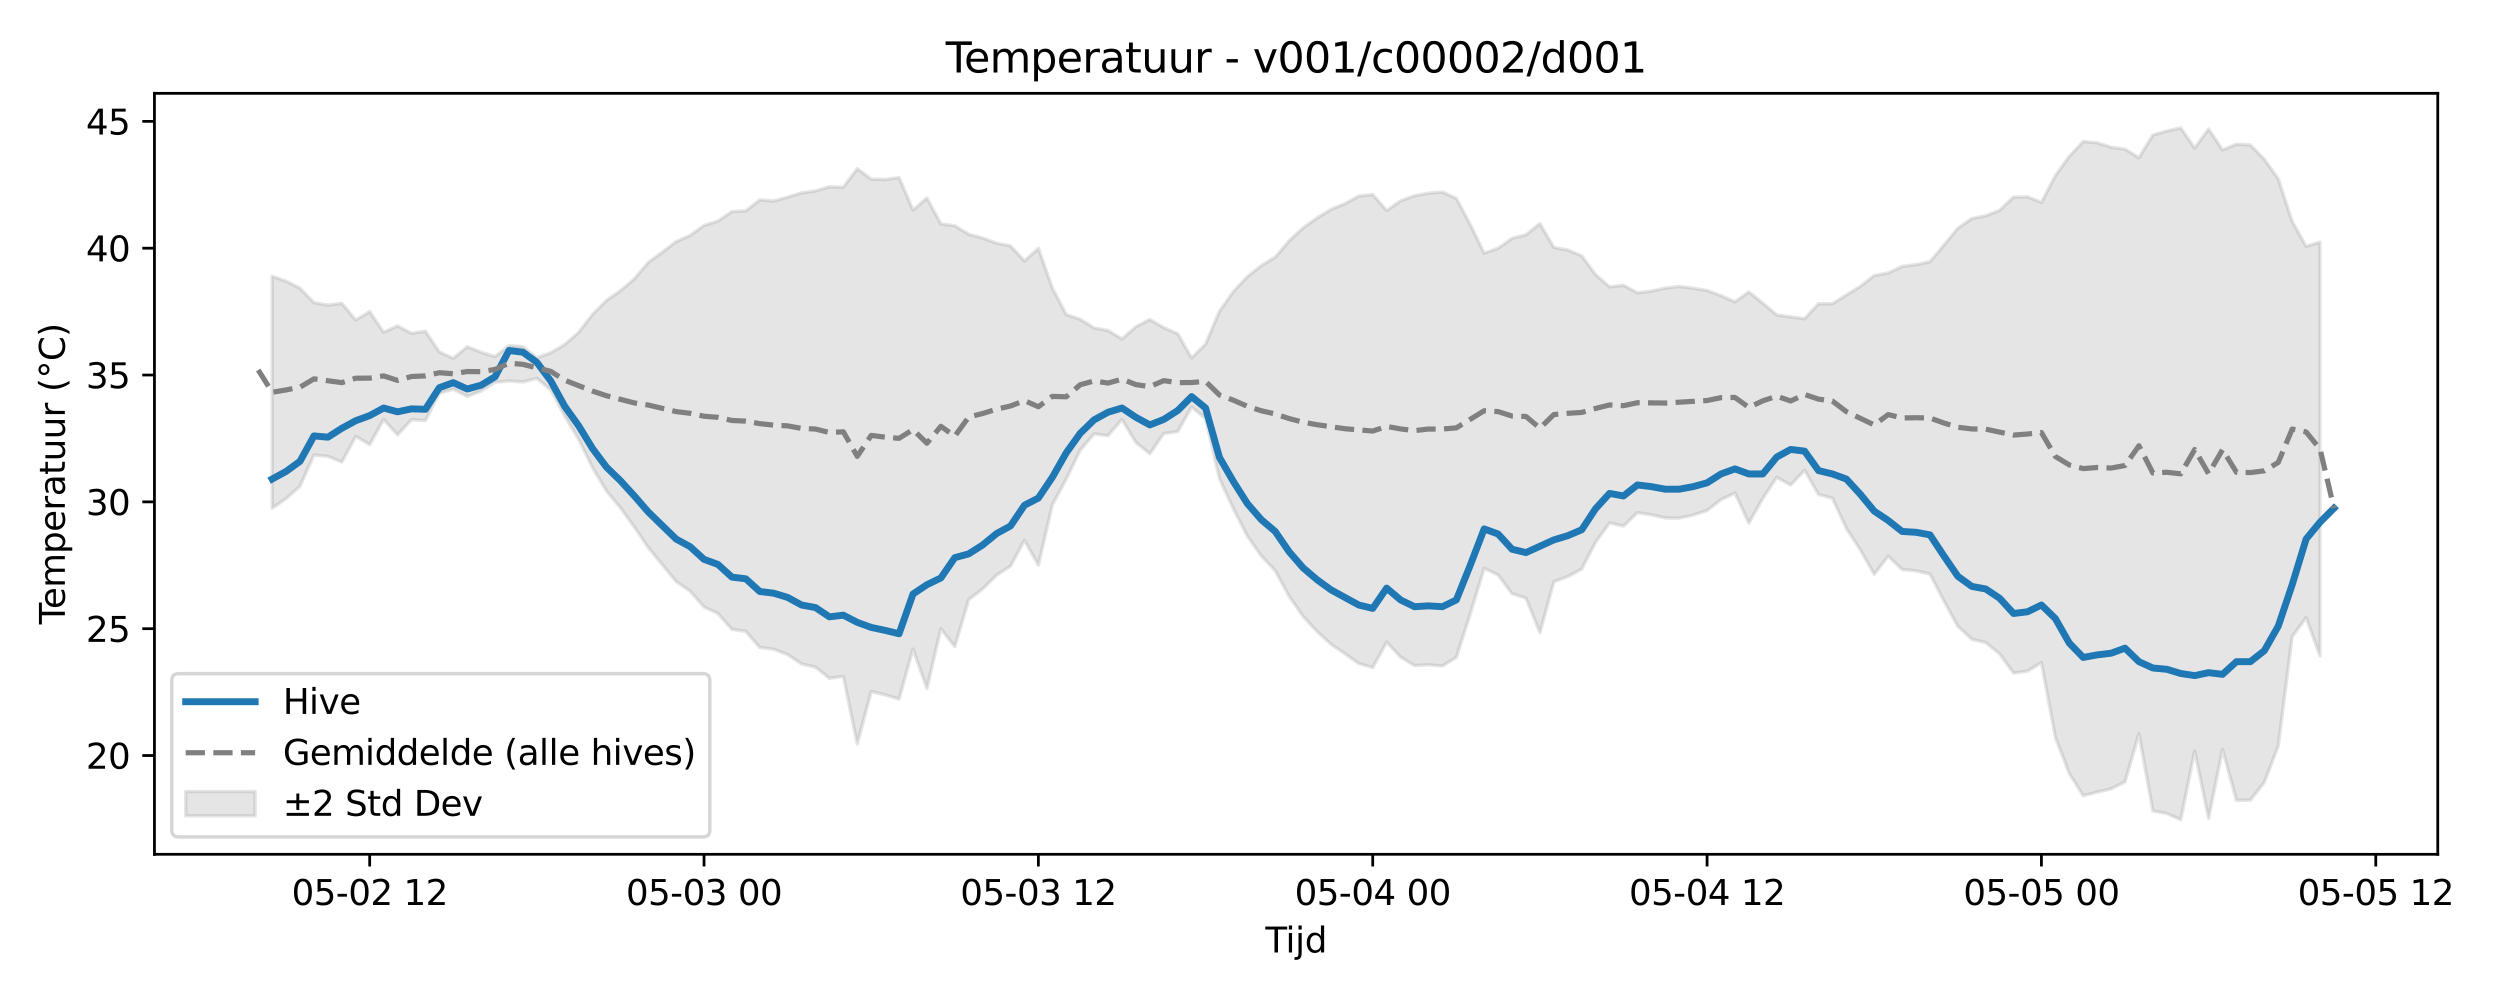 <?xml version="1.0" encoding="utf-8" standalone="no"?>
<!DOCTYPE svg PUBLIC "-//W3C//DTD SVG 1.1//EN"
  "http://www.w3.org/Graphics/SVG/1.1/DTD/svg11.dtd">
<svg xmlns:xlink="http://www.w3.org/1999/xlink" width="720pt" height="288pt" viewBox="0 0 720 288" xmlns="http://www.w3.org/2000/svg" version="1.1">
 <defs>
  <style type="text/css">*{stroke-linejoin: round; stroke-linecap: butt}</style>
 </defs>
 <g id="figure_1">
  <g id="patch_1">
   <path d="M 0 288 
L 720 288 
L 720 0 
L 0 0 
z
" style="fill: #ffffff"/>
  </g>
  <g id="axes_1">
   <g id="patch_2">
    <path d="M 44.48 246.04 
L 702.075 246.04 
L 702.075 26.88 
L 44.48 26.88 
z
" style="fill: #ffffff"/>
   </g>
   <g id="FillBetweenPolyCollection_1">
    <defs>
     <path id="m5e36781653" d="M 78.383 -208.43 
L 78.383 -141.627 
L 82.395 -144.383 
L 86.407 -148.002 
L 90.419 -156.946 
L 94.432 -156.573 
L 98.444 -154.94 
L 102.456 -162.317 
L 106.468 -159.946 
L 110.48 -167.178 
L 114.492 -162.76 
L 118.505 -167.126 
L 122.517 -166.884 
L 126.529 -174.703 
L 130.541 -175.912 
L 134.553 -173.853 
L 138.565 -175.383 
L 142.578 -177.909 
L 146.59 -178.28 
L 150.602 -177.99 
L 154.614 -179.04 
L 158.626 -175.681 
L 162.638 -168.232 
L 166.651 -161.498 
L 170.663 -153.277 
L 174.675 -146.582 
L 178.687 -141.725 
L 182.699 -136.212 
L 186.712 -130.269 
L 190.724 -125.399 
L 194.736 -120.508 
L 198.748 -117.749 
L 202.76 -113.165 
L 206.772 -111.316 
L 210.785 -106.75 
L 214.797 -106.16 
L 218.809 -101.531 
L 222.821 -101.028 
L 226.833 -99.471 
L 230.845 -96.794 
L 234.858 -95.876 
L 238.87 -92.641 
L 242.882 -93.206 
L 246.894 -73.728 
L 250.906 -88.819 
L 254.918 -87.88 
L 258.931 -86.659 
L 262.943 -101.058 
L 266.955 -89.71 
L 270.967 -106.94 
L 274.979 -101.757 
L 278.991 -115.302 
L 283.004 -118.375 
L 287.016 -122.354 
L 291.028 -124.955 
L 295.04 -132.403 
L 299.052 -125.254 
L 303.065 -142.59 
L 307.077 -150.032 
L 311.089 -158.334 
L 315.101 -163.034 
L 319.113 -162.515 
L 323.125 -167.216 
L 327.138 -160.569 
L 331.15 -157.32 
L 335.162 -163.134 
L 339.174 -163.709 
L 343.186 -170.772 
L 347.198 -167.461 
L 351.211 -150.131 
L 355.223 -141.454 
L 359.235 -133.637 
L 363.247 -127.897 
L 367.259 -123.65 
L 371.271 -116.279 
L 375.284 -110.473 
L 379.296 -106.158 
L 383.308 -102.476 
L 387.32 -99.737 
L 391.332 -96.916 
L 395.344 -95.725 
L 399.357 -103.047 
L 403.369 -98.77 
L 407.381 -96.336 
L 411.393 -96.516 
L 415.405 -96.203 
L 419.418 -98.671 
L 423.43 -111.172 
L 427.442 -124.318 
L 431.454 -122.425 
L 435.466 -117.013 
L 439.478 -115.745 
L 443.491 -105.78 
L 447.503 -120.458 
L 451.515 -121.953 
L 455.527 -124.097 
L 459.539 -131.841 
L 463.551 -137.394 
L 467.564 -136.48 
L 471.576 -140.349 
L 475.588 -139.742 
L 479.6 -138.82 
L 483.612 -138.769 
L 487.624 -139.658 
L 491.637 -140.983 
L 495.649 -144.092 
L 499.661 -146.026 
L 503.673 -137.387 
L 507.685 -144.455 
L 511.698 -150.515 
L 515.71 -148.321 
L 519.722 -152.577 
L 523.734 -145.579 
L 527.746 -144.49 
L 531.758 -135.836 
L 535.771 -129.611 
L 539.783 -122.599 
L 543.795 -127.829 
L 547.807 -123.993 
L 551.819 -123.608 
L 555.831 -122.653 
L 559.844 -114.953 
L 563.856 -107.623 
L 567.868 -103.897 
L 571.88 -102.943 
L 575.892 -99.689 
L 579.904 -94.151 
L 583.917 -94.703 
L 587.929 -97.174 
L 591.941 -75.674 
L 595.953 -65.231 
L 599.965 -58.84 
L 603.977 -59.857 
L 607.99 -60.82 
L 612.002 -62.826 
L 616.014 -76.683 
L 620.026 -54.469 
L 624.038 -53.71 
L 628.051 -51.922 
L 632.063 -71.7 
L 636.075 -52.318 
L 640.087 -72.188 
L 644.099 -57.509 
L 648.111 -57.568 
L 652.124 -62.69 
L 656.136 -73.143 
L 660.148 -104.623 
L 664.16 -110.134 
L 668.172 -99.106 
L 668.172 -218.26 
L 668.172 -218.26 
L 664.16 -217.054 
L 660.148 -224.249 
L 656.136 -236.512 
L 652.124 -242.095 
L 648.111 -246.243 
L 644.099 -246.464 
L 640.087 -244.813 
L 636.075 -250.843 
L 632.063 -245.362 
L 628.051 -251.158 
L 624.038 -250.263 
L 620.026 -249.098 
L 616.014 -242.57 
L 612.002 -245.043 
L 607.99 -245.588 
L 603.977 -246.875 
L 599.965 -247.243 
L 595.953 -242.963 
L 591.941 -237.39 
L 587.929 -229.689 
L 583.917 -231.307 
L 579.904 -231.251 
L 575.892 -227.418 
L 571.88 -225.868 
L 567.868 -225.036 
L 563.856 -222.284 
L 559.844 -217.389 
L 555.831 -212.612 
L 551.819 -211.778 
L 547.807 -211.271 
L 543.795 -209.383 
L 539.783 -208.647 
L 535.771 -205.531 
L 531.758 -203.04 
L 527.746 -200.515 
L 523.734 -200.521 
L 519.722 -196.203 
L 515.71 -196.724 
L 511.698 -197.29 
L 507.685 -200.672 
L 503.673 -203.925 
L 499.661 -201.049 
L 495.649 -202.861 
L 491.637 -204.326 
L 487.624 -204.982 
L 483.612 -205.505 
L 479.6 -205.027 
L 475.588 -204.167 
L 471.576 -203.682 
L 467.564 -205.846 
L 463.551 -205.358 
L 459.539 -208.902 
L 455.527 -214.333 
L 451.515 -215.989 
L 447.503 -216.754 
L 443.491 -223.6 
L 439.478 -220.372 
L 435.466 -219.347 
L 431.454 -216.492 
L 427.442 -215.086 
L 423.43 -223.362 
L 419.418 -230.87 
L 415.405 -232.669 
L 411.393 -232.356 
L 407.381 -231.623 
L 403.369 -230.163 
L 399.357 -227.347 
L 395.344 -231.99 
L 391.332 -231.53 
L 387.32 -229.317 
L 383.308 -227.674 
L 379.296 -225.21 
L 375.284 -222.356 
L 371.271 -218.619 
L 367.259 -213.927 
L 363.247 -211.507 
L 359.235 -208.324 
L 355.223 -204.038 
L 351.211 -198.344 
L 347.198 -188.867 
L 343.186 -184.907 
L 339.174 -191.889 
L 335.162 -193.62 
L 331.15 -196.005 
L 327.138 -193.892 
L 323.125 -190.39 
L 319.113 -192.839 
L 315.101 -193.537 
L 311.089 -196.046 
L 307.077 -197.407 
L 303.065 -205.093 
L 299.052 -216.463 
L 295.04 -212.845 
L 291.028 -217.188 
L 287.016 -217.963 
L 283.004 -219.446 
L 278.991 -220.51 
L 274.979 -222.995 
L 270.967 -223.515 
L 266.955 -230.984 
L 262.943 -227.51 
L 258.931 -236.856 
L 254.918 -236.304 
L 250.906 -236.401 
L 246.894 -239.417 
L 242.882 -234.083 
L 238.87 -234.222 
L 234.858 -232.996 
L 230.845 -232.443 
L 226.833 -231.227 
L 222.821 -230.097 
L 218.809 -230.446 
L 214.797 -227.278 
L 210.785 -227.053 
L 206.772 -224.314 
L 202.76 -223.074 
L 198.748 -220.194 
L 194.736 -218.409 
L 190.724 -215.344 
L 186.712 -212.422 
L 182.699 -207.697 
L 178.687 -204.254 
L 174.675 -201.467 
L 170.663 -197.45 
L 166.651 -192.273 
L 162.638 -188.766 
L 158.626 -186.41 
L 154.614 -184.958 
L 150.602 -188.139 
L 146.59 -188.519 
L 142.578 -185.299 
L 138.565 -186.546 
L 134.553 -188.137 
L 130.541 -184.799 
L 126.529 -186.616 
L 122.517 -192.609 
L 118.505 -192.002 
L 114.492 -194.136 
L 110.48 -192.315 
L 106.468 -198.249 
L 102.456 -195.837 
L 98.444 -200.658 
L 94.432 -200.12 
L 90.419 -200.843 
L 86.407 -204.978 
L 82.395 -207.014 
L 78.383 -208.43 
z
" style="stroke: #808080; stroke-opacity: 0.2"/>
    </defs>
    <g clip-path="url(#p81accdfadd)">
     <use xlink:href="#m5e36781653" x="0" y="288" style="fill: #808080; fill-opacity: 0.2; stroke: #808080; stroke-opacity: 0.2"/>
    </g>
   </g>
   <g id="matplotlib.axis_1">
    <g id="xtick_1">
     <g id="line2d_1">
      <defs>
       <path id="mcf89b506a1" d="M 0 0 
L 0 3.5 
" style="stroke: #000000; stroke-width: 0.8"/>
      </defs>
      <g>
       <use xlink:href="#mcf89b506a1" x="106.468" y="246.04" style="stroke: #000000; stroke-width: 0.8"/>
      </g>
     </g>
     <g id="text_1">
      <!-- 05-02 12 -->
      <g transform="translate(83.988 260.638) scale(0.1 -0.1)">
       <defs>
        <path id="DejaVuSans-30" d="M 2034 4250 
Q 1547 4250 1301 3770 
Q 1056 3291 1056 2328 
Q 1056 1369 1301 889 
Q 1547 409 2034 409 
Q 2525 409 2770 889 
Q 3016 1369 3016 2328 
Q 3016 3291 2770 3770 
Q 2525 4250 2034 4250 
z
M 2034 4750 
Q 2819 4750 3233 4129 
Q 3647 3509 3647 2328 
Q 3647 1150 3233 529 
Q 2819 -91 2034 -91 
Q 1250 -91 836 529 
Q 422 1150 422 2328 
Q 422 3509 836 4129 
Q 1250 4750 2034 4750 
z
" transform="scale(0.016)"/>
        <path id="DejaVuSans-35" d="M 691 4666 
L 3169 4666 
L 3169 4134 
L 1269 4134 
L 1269 2991 
Q 1406 3038 1543 3061 
Q 1681 3084 1819 3084 
Q 2600 3084 3056 2656 
Q 3513 2228 3513 1497 
Q 3513 744 3044 326 
Q 2575 -91 1722 -91 
Q 1428 -91 1123 -41 
Q 819 9 494 109 
L 494 744 
Q 775 591 1075 516 
Q 1375 441 1709 441 
Q 2250 441 2565 725 
Q 2881 1009 2881 1497 
Q 2881 1984 2565 2268 
Q 2250 2553 1709 2553 
Q 1456 2553 1204 2497 
Q 953 2441 691 2322 
L 691 4666 
z
" transform="scale(0.016)"/>
        <path id="DejaVuSans-2d" d="M 313 2009 
L 1997 2009 
L 1997 1497 
L 313 1497 
L 313 2009 
z
" transform="scale(0.016)"/>
        <path id="DejaVuSans-32" d="M 1228 531 
L 3431 531 
L 3431 0 
L 469 0 
L 469 531 
Q 828 903 1448 1529 
Q 2069 2156 2228 2338 
Q 2531 2678 2651 2914 
Q 2772 3150 2772 3378 
Q 2772 3750 2511 3984 
Q 2250 4219 1831 4219 
Q 1534 4219 1204 4116 
Q 875 4013 500 3803 
L 500 4441 
Q 881 4594 1212 4672 
Q 1544 4750 1819 4750 
Q 2544 4750 2975 4387 
Q 3406 4025 3406 3419 
Q 3406 3131 3298 2873 
Q 3191 2616 2906 2266 
Q 2828 2175 2409 1742 
Q 1991 1309 1228 531 
z
" transform="scale(0.016)"/>
        <path id="DejaVuSans-20" transform="scale(0.016)"/>
        <path id="DejaVuSans-31" d="M 794 531 
L 1825 531 
L 1825 4091 
L 703 3866 
L 703 4441 
L 1819 4666 
L 2450 4666 
L 2450 531 
L 3481 531 
L 3481 0 
L 794 0 
L 794 531 
z
" transform="scale(0.016)"/>
       </defs>
       <use xlink:href="#DejaVuSans-30"/>
       <use xlink:href="#DejaVuSans-35" transform="translate(63.623 0)"/>
       <use xlink:href="#DejaVuSans-2d" transform="translate(127.246 0)"/>
       <use xlink:href="#DejaVuSans-30" transform="translate(163.33 0)"/>
       <use xlink:href="#DejaVuSans-32" transform="translate(226.953 0)"/>
       <use xlink:href="#DejaVuSans-20" transform="translate(290.576 0)"/>
       <use xlink:href="#DejaVuSans-31" transform="translate(322.363 0)"/>
       <use xlink:href="#DejaVuSans-32" transform="translate(385.986 0)"/>
      </g>
     </g>
    </g>
    <g id="xtick_2">
     <g id="line2d_2">
      <g>
       <use xlink:href="#mcf89b506a1" x="202.76" y="246.04" style="stroke: #000000; stroke-width: 0.8"/>
      </g>
     </g>
     <g id="text_2">
      <!-- 05-03 00 -->
      <g transform="translate(180.28 260.638) scale(0.1 -0.1)">
       <defs>
        <path id="DejaVuSans-33" d="M 2597 2516 
Q 3050 2419 3304 2112 
Q 3559 1806 3559 1356 
Q 3559 666 3084 287 
Q 2609 -91 1734 -91 
Q 1441 -91 1130 -33 
Q 819 25 488 141 
L 488 750 
Q 750 597 1062 519 
Q 1375 441 1716 441 
Q 2309 441 2620 675 
Q 2931 909 2931 1356 
Q 2931 1769 2642 2001 
Q 2353 2234 1838 2234 
L 1294 2234 
L 1294 2753 
L 1863 2753 
Q 2328 2753 2575 2939 
Q 2822 3125 2822 3475 
Q 2822 3834 2567 4026 
Q 2313 4219 1838 4219 
Q 1578 4219 1281 4162 
Q 984 4106 628 3988 
L 628 4550 
Q 988 4650 1302 4700 
Q 1616 4750 1894 4750 
Q 2613 4750 3031 4423 
Q 3450 4097 3450 3541 
Q 3450 3153 3228 2886 
Q 3006 2619 2597 2516 
z
" transform="scale(0.016)"/>
       </defs>
       <use xlink:href="#DejaVuSans-30"/>
       <use xlink:href="#DejaVuSans-35" transform="translate(63.623 0)"/>
       <use xlink:href="#DejaVuSans-2d" transform="translate(127.246 0)"/>
       <use xlink:href="#DejaVuSans-30" transform="translate(163.33 0)"/>
       <use xlink:href="#DejaVuSans-33" transform="translate(226.953 0)"/>
       <use xlink:href="#DejaVuSans-20" transform="translate(290.576 0)"/>
       <use xlink:href="#DejaVuSans-30" transform="translate(322.363 0)"/>
       <use xlink:href="#DejaVuSans-30" transform="translate(385.986 0)"/>
      </g>
     </g>
    </g>
    <g id="xtick_3">
     <g id="line2d_3">
      <g>
       <use xlink:href="#mcf89b506a1" x="299.052" y="246.04" style="stroke: #000000; stroke-width: 0.8"/>
      </g>
     </g>
     <g id="text_3">
      <!-- 05-03 12 -->
      <g transform="translate(276.572 260.638) scale(0.1 -0.1)">
       <use xlink:href="#DejaVuSans-30"/>
       <use xlink:href="#DejaVuSans-35" transform="translate(63.623 0)"/>
       <use xlink:href="#DejaVuSans-2d" transform="translate(127.246 0)"/>
       <use xlink:href="#DejaVuSans-30" transform="translate(163.33 0)"/>
       <use xlink:href="#DejaVuSans-33" transform="translate(226.953 0)"/>
       <use xlink:href="#DejaVuSans-20" transform="translate(290.576 0)"/>
       <use xlink:href="#DejaVuSans-31" transform="translate(322.363 0)"/>
       <use xlink:href="#DejaVuSans-32" transform="translate(385.986 0)"/>
      </g>
     </g>
    </g>
    <g id="xtick_4">
     <g id="line2d_4">
      <g>
       <use xlink:href="#mcf89b506a1" x="395.344" y="246.04" style="stroke: #000000; stroke-width: 0.8"/>
      </g>
     </g>
     <g id="text_4">
      <!-- 05-04 00 -->
      <g transform="translate(372.864 260.638) scale(0.1 -0.1)">
       <defs>
        <path id="DejaVuSans-34" d="M 2419 4116 
L 825 1625 
L 2419 1625 
L 2419 4116 
z
M 2253 4666 
L 3047 4666 
L 3047 1625 
L 3713 1625 
L 3713 1100 
L 3047 1100 
L 3047 0 
L 2419 0 
L 2419 1100 
L 313 1100 
L 313 1709 
L 2253 4666 
z
" transform="scale(0.016)"/>
       </defs>
       <use xlink:href="#DejaVuSans-30"/>
       <use xlink:href="#DejaVuSans-35" transform="translate(63.623 0)"/>
       <use xlink:href="#DejaVuSans-2d" transform="translate(127.246 0)"/>
       <use xlink:href="#DejaVuSans-30" transform="translate(163.33 0)"/>
       <use xlink:href="#DejaVuSans-34" transform="translate(226.953 0)"/>
       <use xlink:href="#DejaVuSans-20" transform="translate(290.576 0)"/>
       <use xlink:href="#DejaVuSans-30" transform="translate(322.363 0)"/>
       <use xlink:href="#DejaVuSans-30" transform="translate(385.986 0)"/>
      </g>
     </g>
    </g>
    <g id="xtick_5">
     <g id="line2d_5">
      <g>
       <use xlink:href="#mcf89b506a1" x="491.637" y="246.04" style="stroke: #000000; stroke-width: 0.8"/>
      </g>
     </g>
     <g id="text_5">
      <!-- 05-04 12 -->
      <g transform="translate(469.156 260.638) scale(0.1 -0.1)">
       <use xlink:href="#DejaVuSans-30"/>
       <use xlink:href="#DejaVuSans-35" transform="translate(63.623 0)"/>
       <use xlink:href="#DejaVuSans-2d" transform="translate(127.246 0)"/>
       <use xlink:href="#DejaVuSans-30" transform="translate(163.33 0)"/>
       <use xlink:href="#DejaVuSans-34" transform="translate(226.953 0)"/>
       <use xlink:href="#DejaVuSans-20" transform="translate(290.576 0)"/>
       <use xlink:href="#DejaVuSans-31" transform="translate(322.363 0)"/>
       <use xlink:href="#DejaVuSans-32" transform="translate(385.986 0)"/>
      </g>
     </g>
    </g>
    <g id="xtick_6">
     <g id="line2d_6">
      <g>
       <use xlink:href="#mcf89b506a1" x="587.929" y="246.04" style="stroke: #000000; stroke-width: 0.8"/>
      </g>
     </g>
     <g id="text_6">
      <!-- 05-05 00 -->
      <g transform="translate(565.448 260.638) scale(0.1 -0.1)">
       <use xlink:href="#DejaVuSans-30"/>
       <use xlink:href="#DejaVuSans-35" transform="translate(63.623 0)"/>
       <use xlink:href="#DejaVuSans-2d" transform="translate(127.246 0)"/>
       <use xlink:href="#DejaVuSans-30" transform="translate(163.33 0)"/>
       <use xlink:href="#DejaVuSans-35" transform="translate(226.953 0)"/>
       <use xlink:href="#DejaVuSans-20" transform="translate(290.576 0)"/>
       <use xlink:href="#DejaVuSans-30" transform="translate(322.363 0)"/>
       <use xlink:href="#DejaVuSans-30" transform="translate(385.986 0)"/>
      </g>
     </g>
    </g>
    <g id="xtick_7">
     <g id="line2d_7">
      <g>
       <use xlink:href="#mcf89b506a1" x="684.221" y="246.04" style="stroke: #000000; stroke-width: 0.8"/>
      </g>
     </g>
     <g id="text_7">
      <!-- 05-05 12 -->
      <g transform="translate(661.74 260.638) scale(0.1 -0.1)">
       <use xlink:href="#DejaVuSans-30"/>
       <use xlink:href="#DejaVuSans-35" transform="translate(63.623 0)"/>
       <use xlink:href="#DejaVuSans-2d" transform="translate(127.246 0)"/>
       <use xlink:href="#DejaVuSans-30" transform="translate(163.33 0)"/>
       <use xlink:href="#DejaVuSans-35" transform="translate(226.953 0)"/>
       <use xlink:href="#DejaVuSans-20" transform="translate(290.576 0)"/>
       <use xlink:href="#DejaVuSans-31" transform="translate(322.363 0)"/>
       <use xlink:href="#DejaVuSans-32" transform="translate(385.986 0)"/>
      </g>
     </g>
    </g>
    <g id="text_8">
     <!-- Tijd -->
     <g transform="translate(364.428 274.317) scale(0.1 -0.1)">
      <defs>
       <path id="DejaVuSans-54" d="M -19 4666 
L 3928 4666 
L 3928 4134 
L 2272 4134 
L 2272 0 
L 1638 0 
L 1638 4134 
L -19 4134 
L -19 4666 
z
" transform="scale(0.016)"/>
       <path id="DejaVuSans-69" d="M 603 3500 
L 1178 3500 
L 1178 0 
L 603 0 
L 603 3500 
z
M 603 4863 
L 1178 4863 
L 1178 4134 
L 603 4134 
L 603 4863 
z
" transform="scale(0.016)"/>
       <path id="DejaVuSans-6a" d="M 603 3500 
L 1178 3500 
L 1178 -63 
Q 1178 -731 923 -1031 
Q 669 -1331 103 -1331 
L -116 -1331 
L -116 -844 
L 38 -844 
Q 366 -844 484 -692 
Q 603 -541 603 -63 
L 603 3500 
z
M 603 4863 
L 1178 4863 
L 1178 4134 
L 603 4134 
L 603 4863 
z
" transform="scale(0.016)"/>
       <path id="DejaVuSans-64" d="M 2906 2969 
L 2906 4863 
L 3481 4863 
L 3481 0 
L 2906 0 
L 2906 525 
Q 2725 213 2448 61 
Q 2172 -91 1784 -91 
Q 1150 -91 751 415 
Q 353 922 353 1747 
Q 353 2572 751 3078 
Q 1150 3584 1784 3584 
Q 2172 3584 2448 3432 
Q 2725 3281 2906 2969 
z
M 947 1747 
Q 947 1113 1208 752 
Q 1469 391 1925 391 
Q 2381 391 2643 752 
Q 2906 1113 2906 1747 
Q 2906 2381 2643 2742 
Q 2381 3103 1925 3103 
Q 1469 3103 1208 2742 
Q 947 2381 947 1747 
z
" transform="scale(0.016)"/>
      </defs>
      <use xlink:href="#DejaVuSans-54"/>
      <use xlink:href="#DejaVuSans-69" transform="translate(57.959 0)"/>
      <use xlink:href="#DejaVuSans-6a" transform="translate(85.742 0)"/>
      <use xlink:href="#DejaVuSans-64" transform="translate(113.525 0)"/>
     </g>
    </g>
   </g>
   <g id="matplotlib.axis_2">
    <g id="ytick_1">
     <g id="line2d_8">
      <defs>
       <path id="m367743de12" d="M 0 0 
L -3.5 0 
" style="stroke: #000000; stroke-width: 0.8"/>
      </defs>
      <g>
       <use xlink:href="#m367743de12" x="44.48" y="217.59" style="stroke: #000000; stroke-width: 0.8"/>
      </g>
     </g>
     <g id="text_9">
      <!-- 20 -->
      <g transform="translate(24.755 221.389) scale(0.1 -0.1)">
       <use xlink:href="#DejaVuSans-32"/>
       <use xlink:href="#DejaVuSans-30" transform="translate(63.623 0)"/>
      </g>
     </g>
    </g>
    <g id="ytick_2">
     <g id="line2d_9">
      <g>
       <use xlink:href="#m367743de12" x="44.48" y="181.063" style="stroke: #000000; stroke-width: 0.8"/>
      </g>
     </g>
     <g id="text_10">
      <!-- 25 -->
      <g transform="translate(24.755 184.862) scale(0.1 -0.1)">
       <use xlink:href="#DejaVuSans-32"/>
       <use xlink:href="#DejaVuSans-35" transform="translate(63.623 0)"/>
      </g>
     </g>
    </g>
    <g id="ytick_3">
     <g id="line2d_10">
      <g>
       <use xlink:href="#m367743de12" x="44.48" y="144.536" style="stroke: #000000; stroke-width: 0.8"/>
      </g>
     </g>
     <g id="text_11">
      <!-- 30 -->
      <g transform="translate(24.755 148.336) scale(0.1 -0.1)">
       <use xlink:href="#DejaVuSans-33"/>
       <use xlink:href="#DejaVuSans-30" transform="translate(63.623 0)"/>
      </g>
     </g>
    </g>
    <g id="ytick_4">
     <g id="line2d_11">
      <g>
       <use xlink:href="#m367743de12" x="44.48" y="108.01" style="stroke: #000000; stroke-width: 0.8"/>
      </g>
     </g>
     <g id="text_12">
      <!-- 35 -->
      <g transform="translate(24.755 111.809) scale(0.1 -0.1)">
       <use xlink:href="#DejaVuSans-33"/>
       <use xlink:href="#DejaVuSans-35" transform="translate(63.623 0)"/>
      </g>
     </g>
    </g>
    <g id="ytick_5">
     <g id="line2d_12">
      <g>
       <use xlink:href="#m367743de12" x="44.48" y="71.483" style="stroke: #000000; stroke-width: 0.8"/>
      </g>
     </g>
     <g id="text_13">
      <!-- 40 -->
      <g transform="translate(24.755 75.282) scale(0.1 -0.1)">
       <use xlink:href="#DejaVuSans-34"/>
       <use xlink:href="#DejaVuSans-30" transform="translate(63.623 0)"/>
      </g>
     </g>
    </g>
    <g id="ytick_6">
     <g id="line2d_13">
      <g>
       <use xlink:href="#m367743de12" x="44.48" y="34.956" style="stroke: #000000; stroke-width: 0.8"/>
      </g>
     </g>
     <g id="text_14">
      <!-- 45 -->
      <g transform="translate(24.755 38.755) scale(0.1 -0.1)">
       <use xlink:href="#DejaVuSans-34"/>
       <use xlink:href="#DejaVuSans-35" transform="translate(63.623 0)"/>
      </g>
     </g>
    </g>
    <g id="text_15">
     <!-- Temperatuur (°C) -->
     <g transform="translate(18.675 179.816) rotate(-90) scale(0.1 -0.1)">
      <defs>
       <path id="DejaVuSans-65" d="M 3597 1894 
L 3597 1613 
L 953 1613 
Q 991 1019 1311 708 
Q 1631 397 2203 397 
Q 2534 397 2845 478 
Q 3156 559 3463 722 
L 3463 178 
Q 3153 47 2828 -22 
Q 2503 -91 2169 -91 
Q 1331 -91 842 396 
Q 353 884 353 1716 
Q 353 2575 817 3079 
Q 1281 3584 2069 3584 
Q 2775 3584 3186 3129 
Q 3597 2675 3597 1894 
z
M 3022 2063 
Q 3016 2534 2758 2815 
Q 2500 3097 2075 3097 
Q 1594 3097 1305 2825 
Q 1016 2553 972 2059 
L 3022 2063 
z
" transform="scale(0.016)"/>
       <path id="DejaVuSans-6d" d="M 3328 2828 
Q 3544 3216 3844 3400 
Q 4144 3584 4550 3584 
Q 5097 3584 5394 3201 
Q 5691 2819 5691 2113 
L 5691 0 
L 5113 0 
L 5113 2094 
Q 5113 2597 4934 2840 
Q 4756 3084 4391 3084 
Q 3944 3084 3684 2787 
Q 3425 2491 3425 1978 
L 3425 0 
L 2847 0 
L 2847 2094 
Q 2847 2600 2669 2842 
Q 2491 3084 2119 3084 
Q 1678 3084 1418 2786 
Q 1159 2488 1159 1978 
L 1159 0 
L 581 0 
L 581 3500 
L 1159 3500 
L 1159 2956 
Q 1356 3278 1631 3431 
Q 1906 3584 2284 3584 
Q 2666 3584 2933 3390 
Q 3200 3197 3328 2828 
z
" transform="scale(0.016)"/>
       <path id="DejaVuSans-70" d="M 1159 525 
L 1159 -1331 
L 581 -1331 
L 581 3500 
L 1159 3500 
L 1159 2969 
Q 1341 3281 1617 3432 
Q 1894 3584 2278 3584 
Q 2916 3584 3314 3078 
Q 3713 2572 3713 1747 
Q 3713 922 3314 415 
Q 2916 -91 2278 -91 
Q 1894 -91 1617 61 
Q 1341 213 1159 525 
z
M 3116 1747 
Q 3116 2381 2855 2742 
Q 2594 3103 2138 3103 
Q 1681 3103 1420 2742 
Q 1159 2381 1159 1747 
Q 1159 1113 1420 752 
Q 1681 391 2138 391 
Q 2594 391 2855 752 
Q 3116 1113 3116 1747 
z
" transform="scale(0.016)"/>
       <path id="DejaVuSans-72" d="M 2631 2963 
Q 2534 3019 2420 3045 
Q 2306 3072 2169 3072 
Q 1681 3072 1420 2755 
Q 1159 2438 1159 1844 
L 1159 0 
L 581 0 
L 581 3500 
L 1159 3500 
L 1159 2956 
Q 1341 3275 1631 3429 
Q 1922 3584 2338 3584 
Q 2397 3584 2469 3576 
Q 2541 3569 2628 3553 
L 2631 2963 
z
" transform="scale(0.016)"/>
       <path id="DejaVuSans-61" d="M 2194 1759 
Q 1497 1759 1228 1600 
Q 959 1441 959 1056 
Q 959 750 1161 570 
Q 1363 391 1709 391 
Q 2188 391 2477 730 
Q 2766 1069 2766 1631 
L 2766 1759 
L 2194 1759 
z
M 3341 1997 
L 3341 0 
L 2766 0 
L 2766 531 
Q 2569 213 2275 61 
Q 1981 -91 1556 -91 
Q 1019 -91 701 211 
Q 384 513 384 1019 
Q 384 1609 779 1909 
Q 1175 2209 1959 2209 
L 2766 2209 
L 2766 2266 
Q 2766 2663 2505 2880 
Q 2244 3097 1772 3097 
Q 1472 3097 1187 3025 
Q 903 2953 641 2809 
L 641 3341 
Q 956 3463 1253 3523 
Q 1550 3584 1831 3584 
Q 2591 3584 2966 3190 
Q 3341 2797 3341 1997 
z
" transform="scale(0.016)"/>
       <path id="DejaVuSans-74" d="M 1172 4494 
L 1172 3500 
L 2356 3500 
L 2356 3053 
L 1172 3053 
L 1172 1153 
Q 1172 725 1289 603 
Q 1406 481 1766 481 
L 2356 481 
L 2356 0 
L 1766 0 
Q 1100 0 847 248 
Q 594 497 594 1153 
L 594 3053 
L 172 3053 
L 172 3500 
L 594 3500 
L 594 4494 
L 1172 4494 
z
" transform="scale(0.016)"/>
       <path id="DejaVuSans-75" d="M 544 1381 
L 544 3500 
L 1119 3500 
L 1119 1403 
Q 1119 906 1312 657 
Q 1506 409 1894 409 
Q 2359 409 2629 706 
Q 2900 1003 2900 1516 
L 2900 3500 
L 3475 3500 
L 3475 0 
L 2900 0 
L 2900 538 
Q 2691 219 2414 64 
Q 2138 -91 1772 -91 
Q 1169 -91 856 284 
Q 544 659 544 1381 
z
M 1991 3584 
L 1991 3584 
z
" transform="scale(0.016)"/>
       <path id="DejaVuSans-28" d="M 1984 4856 
Q 1566 4138 1362 3434 
Q 1159 2731 1159 2009 
Q 1159 1288 1364 580 
Q 1569 -128 1984 -844 
L 1484 -844 
Q 1016 -109 783 600 
Q 550 1309 550 2009 
Q 550 2706 781 3412 
Q 1013 4119 1484 4856 
L 1984 4856 
z
" transform="scale(0.016)"/>
       <path id="DejaVuSans-b0" d="M 1600 4347 
Q 1350 4347 1178 4173 
Q 1006 4000 1006 3750 
Q 1006 3503 1178 3333 
Q 1350 3163 1600 3163 
Q 1850 3163 2022 3333 
Q 2194 3503 2194 3750 
Q 2194 3997 2020 4172 
Q 1847 4347 1600 4347 
z
M 1600 4750 
Q 1800 4750 1984 4673 
Q 2169 4597 2303 4453 
Q 2447 4313 2519 4134 
Q 2591 3956 2591 3750 
Q 2591 3338 2302 3052 
Q 2013 2766 1594 2766 
Q 1172 2766 890 3047 
Q 609 3328 609 3750 
Q 609 4169 896 4459 
Q 1184 4750 1600 4750 
z
" transform="scale(0.016)"/>
       <path id="DejaVuSans-43" d="M 4122 4306 
L 4122 3641 
Q 3803 3938 3442 4084 
Q 3081 4231 2675 4231 
Q 1875 4231 1450 3742 
Q 1025 3253 1025 2328 
Q 1025 1406 1450 917 
Q 1875 428 2675 428 
Q 3081 428 3442 575 
Q 3803 722 4122 1019 
L 4122 359 
Q 3791 134 3420 21 
Q 3050 -91 2638 -91 
Q 1578 -91 968 557 
Q 359 1206 359 2328 
Q 359 3453 968 4101 
Q 1578 4750 2638 4750 
Q 3056 4750 3426 4639 
Q 3797 4528 4122 4306 
z
" transform="scale(0.016)"/>
       <path id="DejaVuSans-29" d="M 513 4856 
L 1013 4856 
Q 1481 4119 1714 3412 
Q 1947 2706 1947 2009 
Q 1947 1309 1714 600 
Q 1481 -109 1013 -844 
L 513 -844 
Q 928 -128 1133 580 
Q 1338 1288 1338 2009 
Q 1338 2731 1133 3434 
Q 928 4138 513 4856 
z
" transform="scale(0.016)"/>
      </defs>
      <use xlink:href="#DejaVuSans-54"/>
      <use xlink:href="#DejaVuSans-65" transform="translate(44.084 0)"/>
      <use xlink:href="#DejaVuSans-6d" transform="translate(105.607 0)"/>
      <use xlink:href="#DejaVuSans-70" transform="translate(203.02 0)"/>
      <use xlink:href="#DejaVuSans-65" transform="translate(266.496 0)"/>
      <use xlink:href="#DejaVuSans-72" transform="translate(328.02 0)"/>
      <use xlink:href="#DejaVuSans-61" transform="translate(369.133 0)"/>
      <use xlink:href="#DejaVuSans-74" transform="translate(430.412 0)"/>
      <use xlink:href="#DejaVuSans-75" transform="translate(469.621 0)"/>
      <use xlink:href="#DejaVuSans-75" transform="translate(533 0)"/>
      <use xlink:href="#DejaVuSans-72" transform="translate(596.379 0)"/>
      <use xlink:href="#DejaVuSans-20" transform="translate(637.492 0)"/>
      <use xlink:href="#DejaVuSans-28" transform="translate(669.279 0)"/>
      <use xlink:href="#DejaVuSans-b0" transform="translate(708.293 0)"/>
      <use xlink:href="#DejaVuSans-43" transform="translate(758.293 0)"/>
      <use xlink:href="#DejaVuSans-29" transform="translate(828.117 0)"/>
     </g>
    </g>
   </g>
   <g id="line2d_14">
    <path d="M 78.383 137.962 
L 82.395 135.77 
L 86.407 132.848 
L 90.419 125.543 
L 94.432 125.908 
L 98.444 123.351 
L 102.456 121.159 
L 106.468 119.698 
L 110.48 117.507 
L 114.492 118.602 
L 118.505 117.75 
L 122.517 117.872 
L 126.529 111.662 
L 130.541 110.201 
L 134.553 112.028 
L 138.565 110.932 
L 142.578 108.497 
L 146.59 100.948 
L 150.602 101.435 
L 154.614 104.357 
L 158.626 109.714 
L 162.638 117.02 
L 166.651 122.62 
L 170.663 129.195 
L 174.675 134.552 
L 178.687 138.449 
L 182.699 142.832 
L 186.712 147.459 
L 194.736 155.251 
L 198.748 157.443 
L 202.76 161.095 
L 206.772 162.556 
L 210.785 166.209 
L 214.797 166.696 
L 218.809 170.349 
L 222.821 170.836 
L 226.833 172.053 
L 230.845 174.245 
L 234.858 174.975 
L 238.87 177.654 
L 242.882 177.167 
L 246.894 179.237 
L 250.906 180.698 
L 254.918 181.55 
L 258.931 182.524 
L 262.943 171.079 
L 266.955 168.401 
L 270.967 166.453 
L 274.979 160.608 
L 278.991 159.512 
L 283.004 156.956 
L 287.016 153.668 
L 291.028 151.477 
L 295.04 145.511 
L 299.052 143.441 
L 303.065 137.475 
L 307.077 130.413 
L 311.089 124.812 
L 315.101 120.916 
L 319.113 118.724 
L 323.125 117.507 
L 327.138 120.185 
L 331.15 122.377 
L 335.162 120.794 
L 339.174 118.237 
L 343.186 114.219 
L 347.198 117.507 
L 351.211 131.752 
L 355.223 138.692 
L 359.235 145.024 
L 363.247 149.65 
L 367.259 153.059 
L 371.271 158.904 
L 375.284 163.53 
L 379.296 166.94 
L 383.308 169.862 
L 391.332 174.245 
L 395.344 175.219 
L 399.357 169.375 
L 403.369 172.784 
L 407.381 174.732 
L 411.393 174.488 
L 415.405 174.732 
L 419.418 172.784 
L 423.43 162.8 
L 427.442 152.329 
L 431.454 153.79 
L 435.466 158.173 
L 439.478 159.147 
L 447.503 155.495 
L 451.515 154.277 
L 455.527 152.572 
L 459.539 146.485 
L 463.551 142.101 
L 467.564 142.832 
L 471.576 139.666 
L 475.588 140.153 
L 479.6 140.884 
L 483.612 140.884 
L 487.624 140.153 
L 491.637 139.057 
L 495.649 136.501 
L 499.661 135.04 
L 503.673 136.501 
L 507.685 136.501 
L 511.698 131.63 
L 515.71 129.439 
L 519.722 129.926 
L 523.734 135.527 
L 527.746 136.501 
L 531.758 137.962 
L 535.771 142.345 
L 539.783 147.215 
L 543.795 149.894 
L 547.807 153.059 
L 551.819 153.303 
L 555.831 154.033 
L 559.844 160.121 
L 563.856 165.966 
L 567.868 168.888 
L 571.88 169.618 
L 575.892 172.297 
L 579.904 176.68 
L 583.917 176.193 
L 587.929 174.245 
L 591.941 178.141 
L 595.953 185.203 
L 599.965 189.343 
L 603.977 188.612 
L 607.99 188.125 
L 612.002 186.664 
L 616.014 190.56 
L 620.026 192.387 
L 624.038 192.752 
L 628.051 193.969 
L 632.063 194.578 
L 636.075 193.726 
L 640.087 194.213 
L 644.099 190.56 
L 648.111 190.56 
L 652.124 187.395 
L 656.136 180.333 
L 660.148 168.401 
L 664.16 155.251 
L 668.172 150.381 
L 672.184 146.363 
L 672.184 146.363 
" clip-path="url(#p81accdfadd)" style="fill: none; stroke: #1f77b4; stroke-width: 2; stroke-linecap: square"/>
   </g>
   <g id="line2d_15">
    <path d="M 74.371 106.549 
L 78.383 112.971 
L 82.395 112.302 
L 86.407 111.51 
L 90.419 109.106 
L 98.444 110.201 
L 102.456 108.923 
L 106.468 108.903 
L 110.48 108.253 
L 114.492 109.552 
L 118.505 108.436 
L 122.517 108.253 
L 126.529 107.34 
L 130.541 107.644 
L 134.553 107.005 
L 138.565 107.036 
L 142.578 106.396 
L 146.59 104.601 
L 150.602 104.935 
L 158.626 106.954 
L 162.638 109.501 
L 170.663 112.636 
L 174.675 113.976 
L 182.699 116.046 
L 186.712 116.654 
L 194.736 118.542 
L 198.748 119.029 
L 202.76 119.881 
L 206.772 120.185 
L 210.785 121.098 
L 214.797 121.281 
L 218.809 122.012 
L 222.821 122.438 
L 226.833 122.651 
L 230.845 123.381 
L 234.858 123.564 
L 238.87 124.569 
L 242.882 124.355 
L 246.894 131.427 
L 250.906 125.39 
L 254.918 125.908 
L 258.931 126.243 
L 262.943 123.716 
L 266.955 127.653 
L 270.967 122.773 
L 274.979 125.624 
L 278.991 120.094 
L 283.004 119.089 
L 287.016 117.841 
L 291.028 116.928 
L 295.04 115.376 
L 299.052 117.141 
L 303.065 114.158 
L 307.077 114.28 
L 311.089 110.81 
L 315.101 109.714 
L 319.113 110.323 
L 323.125 109.197 
L 327.138 110.769 
L 331.15 111.338 
L 335.162 109.623 
L 339.174 110.201 
L 343.186 110.161 
L 347.198 109.836 
L 351.211 113.763 
L 355.223 115.254 
L 359.235 117.02 
L 363.247 118.298 
L 367.259 119.211 
L 371.271 120.551 
L 375.284 121.585 
L 379.296 122.316 
L 387.32 123.473 
L 395.344 124.142 
L 399.357 122.803 
L 403.369 123.534 
L 407.381 124.021 
L 411.393 123.564 
L 415.405 123.564 
L 419.418 123.229 
L 427.442 118.298 
L 431.454 118.542 
L 435.466 119.82 
L 439.478 119.942 
L 443.491 123.31 
L 447.503 119.394 
L 451.515 119.029 
L 455.527 118.785 
L 459.539 117.628 
L 463.551 116.624 
L 467.564 116.837 
L 471.576 115.985 
L 479.6 116.076 
L 491.637 115.345 
L 495.649 114.524 
L 499.661 114.463 
L 503.673 117.344 
L 507.685 115.437 
L 511.698 114.097 
L 515.71 115.477 
L 519.722 113.61 
L 523.734 114.95 
L 527.746 115.498 
L 531.758 118.562 
L 539.783 122.377 
L 543.795 119.394 
L 547.807 120.368 
L 551.819 120.307 
L 555.831 120.368 
L 559.844 121.829 
L 563.856 123.047 
L 567.868 123.534 
L 571.88 123.594 
L 579.904 125.299 
L 583.917 124.995 
L 587.929 124.569 
L 591.941 131.468 
L 595.953 133.903 
L 599.965 134.958 
L 603.977 134.634 
L 607.99 134.796 
L 612.002 134.065 
L 616.014 128.373 
L 620.026 136.216 
L 624.038 136.014 
L 628.051 136.46 
L 632.063 129.469 
L 636.075 136.419 
L 640.087 129.5 
L 644.099 136.014 
L 648.111 136.095 
L 652.124 135.608 
L 656.136 133.173 
L 660.148 123.564 
L 664.16 124.406 
L 668.172 129.317 
L 672.184 146.363 
L 672.184 146.363 
" clip-path="url(#p81accdfadd)" style="fill: none; stroke-dasharray: 5.55,2.4; stroke-dashoffset: 0; stroke: #808080; stroke-width: 1.5"/>
   </g>
   <g id="patch_3">
    <path d="M 44.48 246.04 
L 44.48 26.88 
" style="fill: none; stroke: #000000; stroke-width: 0.8; stroke-linejoin: miter; stroke-linecap: square"/>
   </g>
   <g id="patch_4">
    <path d="M 702.075 246.04 
L 702.075 26.88 
" style="fill: none; stroke: #000000; stroke-width: 0.8; stroke-linejoin: miter; stroke-linecap: square"/>
   </g>
   <g id="patch_5">
    <path d="M 44.48 246.04 
L 702.075 246.04 
" style="fill: none; stroke: #000000; stroke-width: 0.8; stroke-linejoin: miter; stroke-linecap: square"/>
   </g>
   <g id="patch_6">
    <path d="M 44.48 26.88 
L 702.075 26.88 
" style="fill: none; stroke: #000000; stroke-width: 0.8; stroke-linejoin: miter; stroke-linecap: square"/>
   </g>
   <g id="text_16">
    <!-- Temperatuur - v001/c00002/d001 -->
    <g transform="translate(272.356 20.88) scale(0.12 -0.12)">
     <defs>
      <path id="DejaVuSans-76" d="M 191 3500 
L 800 3500 
L 1894 563 
L 2988 3500 
L 3597 3500 
L 2284 0 
L 1503 0 
L 191 3500 
z
" transform="scale(0.016)"/>
      <path id="DejaVuSans-2f" d="M 1625 4666 
L 2156 4666 
L 531 -594 
L 0 -594 
L 1625 4666 
z
" transform="scale(0.016)"/>
      <path id="DejaVuSans-63" d="M 3122 3366 
L 3122 2828 
Q 2878 2963 2633 3030 
Q 2388 3097 2138 3097 
Q 1578 3097 1268 2742 
Q 959 2388 959 1747 
Q 959 1106 1268 751 
Q 1578 397 2138 397 
Q 2388 397 2633 464 
Q 2878 531 3122 666 
L 3122 134 
Q 2881 22 2623 -34 
Q 2366 -91 2075 -91 
Q 1284 -91 818 406 
Q 353 903 353 1747 
Q 353 2603 823 3093 
Q 1294 3584 2113 3584 
Q 2378 3584 2631 3529 
Q 2884 3475 3122 3366 
z
" transform="scale(0.016)"/>
     </defs>
     <use xlink:href="#DejaVuSans-54"/>
     <use xlink:href="#DejaVuSans-65" transform="translate(44.084 0)"/>
     <use xlink:href="#DejaVuSans-6d" transform="translate(105.607 0)"/>
     <use xlink:href="#DejaVuSans-70" transform="translate(203.02 0)"/>
     <use xlink:href="#DejaVuSans-65" transform="translate(266.496 0)"/>
     <use xlink:href="#DejaVuSans-72" transform="translate(328.02 0)"/>
     <use xlink:href="#DejaVuSans-61" transform="translate(369.133 0)"/>
     <use xlink:href="#DejaVuSans-74" transform="translate(430.412 0)"/>
     <use xlink:href="#DejaVuSans-75" transform="translate(469.621 0)"/>
     <use xlink:href="#DejaVuSans-75" transform="translate(533 0)"/>
     <use xlink:href="#DejaVuSans-72" transform="translate(596.379 0)"/>
     <use xlink:href="#DejaVuSans-20" transform="translate(637.492 0)"/>
     <use xlink:href="#DejaVuSans-2d" transform="translate(669.279 0)"/>
     <use xlink:href="#DejaVuSans-20" transform="translate(705.363 0)"/>
     <use xlink:href="#DejaVuSans-76" transform="translate(737.15 0)"/>
     <use xlink:href="#DejaVuSans-30" transform="translate(796.33 0)"/>
     <use xlink:href="#DejaVuSans-30" transform="translate(859.953 0)"/>
     <use xlink:href="#DejaVuSans-31" transform="translate(923.576 0)"/>
     <use xlink:href="#DejaVuSans-2f" transform="translate(987.199 0)"/>
     <use xlink:href="#DejaVuSans-63" transform="translate(1020.891 0)"/>
     <use xlink:href="#DejaVuSans-30" transform="translate(1075.871 0)"/>
     <use xlink:href="#DejaVuSans-30" transform="translate(1139.494 0)"/>
     <use xlink:href="#DejaVuSans-30" transform="translate(1203.117 0)"/>
     <use xlink:href="#DejaVuSans-30" transform="translate(1266.74 0)"/>
     <use xlink:href="#DejaVuSans-32" transform="translate(1330.363 0)"/>
     <use xlink:href="#DejaVuSans-2f" transform="translate(1393.986 0)"/>
     <use xlink:href="#DejaVuSans-64" transform="translate(1427.678 0)"/>
     <use xlink:href="#DejaVuSans-30" transform="translate(1491.154 0)"/>
     <use xlink:href="#DejaVuSans-30" transform="translate(1554.777 0)"/>
     <use xlink:href="#DejaVuSans-31" transform="translate(1618.4 0)"/>
    </g>
   </g>
   <g id="legend_1">
    <g id="patch_7">
     <path d="M 51.48 241.04 
L 202.424 241.04 
Q 204.424 241.04 204.424 239.04 
L 204.424 196.006 
Q 204.424 194.006 202.424 194.006 
L 51.48 194.006 
Q 49.48 194.006 49.48 196.006 
L 49.48 239.04 
Q 49.48 241.04 51.48 241.04 
z
" style="fill: #ffffff; opacity: 0.8; stroke: #cccccc; stroke-linejoin: miter"/>
    </g>
    <g id="line2d_16">
     <path d="M 53.48 202.104 
L 63.48 202.104 
L 73.48 202.104 
" style="fill: none; stroke: #1f77b4; stroke-width: 2; stroke-linecap: square"/>
    </g>
    <g id="text_17">
     <!-- Hive -->
     <g transform="translate(81.48 205.604) scale(0.1 -0.1)">
      <defs>
       <path id="DejaVuSans-48" d="M 628 4666 
L 1259 4666 
L 1259 2753 
L 3553 2753 
L 3553 4666 
L 4184 4666 
L 4184 0 
L 3553 0 
L 3553 2222 
L 1259 2222 
L 1259 0 
L 628 0 
L 628 4666 
z
" transform="scale(0.016)"/>
      </defs>
      <use xlink:href="#DejaVuSans-48"/>
      <use xlink:href="#DejaVuSans-69" transform="translate(75.195 0)"/>
      <use xlink:href="#DejaVuSans-76" transform="translate(102.979 0)"/>
      <use xlink:href="#DejaVuSans-65" transform="translate(162.158 0)"/>
     </g>
    </g>
    <g id="line2d_17">
     <path d="M 53.48 216.782 
L 63.48 216.782 
L 73.48 216.782 
" style="fill: none; stroke-dasharray: 5.55,2.4; stroke-dashoffset: 0; stroke: #808080; stroke-width: 1.5"/>
    </g>
    <g id="text_18">
     <!-- Gemiddelde (alle hives) -->
     <g transform="translate(81.48 220.282) scale(0.1 -0.1)">
      <defs>
       <path id="DejaVuSans-47" d="M 3809 666 
L 3809 1919 
L 2778 1919 
L 2778 2438 
L 4434 2438 
L 4434 434 
Q 4069 175 3628 42 
Q 3188 -91 2688 -91 
Q 1594 -91 976 548 
Q 359 1188 359 2328 
Q 359 3472 976 4111 
Q 1594 4750 2688 4750 
Q 3144 4750 3555 4637 
Q 3966 4525 4313 4306 
L 4313 3634 
Q 3963 3931 3569 4081 
Q 3175 4231 2741 4231 
Q 1884 4231 1454 3753 
Q 1025 3275 1025 2328 
Q 1025 1384 1454 906 
Q 1884 428 2741 428 
Q 3075 428 3337 486 
Q 3600 544 3809 666 
z
" transform="scale(0.016)"/>
       <path id="DejaVuSans-6c" d="M 603 4863 
L 1178 4863 
L 1178 0 
L 603 0 
L 603 4863 
z
" transform="scale(0.016)"/>
       <path id="DejaVuSans-68" d="M 3513 2113 
L 3513 0 
L 2938 0 
L 2938 2094 
Q 2938 2591 2744 2837 
Q 2550 3084 2163 3084 
Q 1697 3084 1428 2787 
Q 1159 2491 1159 1978 
L 1159 0 
L 581 0 
L 581 4863 
L 1159 4863 
L 1159 2956 
Q 1366 3272 1645 3428 
Q 1925 3584 2291 3584 
Q 2894 3584 3203 3211 
Q 3513 2838 3513 2113 
z
" transform="scale(0.016)"/>
       <path id="DejaVuSans-73" d="M 2834 3397 
L 2834 2853 
Q 2591 2978 2328 3040 
Q 2066 3103 1784 3103 
Q 1356 3103 1142 2972 
Q 928 2841 928 2578 
Q 928 2378 1081 2264 
Q 1234 2150 1697 2047 
L 1894 2003 
Q 2506 1872 2764 1633 
Q 3022 1394 3022 966 
Q 3022 478 2636 193 
Q 2250 -91 1575 -91 
Q 1294 -91 989 -36 
Q 684 19 347 128 
L 347 722 
Q 666 556 975 473 
Q 1284 391 1588 391 
Q 1994 391 2212 530 
Q 2431 669 2431 922 
Q 2431 1156 2273 1281 
Q 2116 1406 1581 1522 
L 1381 1569 
Q 847 1681 609 1914 
Q 372 2147 372 2553 
Q 372 3047 722 3315 
Q 1072 3584 1716 3584 
Q 2034 3584 2315 3537 
Q 2597 3491 2834 3397 
z
" transform="scale(0.016)"/>
      </defs>
      <use xlink:href="#DejaVuSans-47"/>
      <use xlink:href="#DejaVuSans-65" transform="translate(77.49 0)"/>
      <use xlink:href="#DejaVuSans-6d" transform="translate(139.014 0)"/>
      <use xlink:href="#DejaVuSans-69" transform="translate(236.426 0)"/>
      <use xlink:href="#DejaVuSans-64" transform="translate(264.209 0)"/>
      <use xlink:href="#DejaVuSans-64" transform="translate(327.686 0)"/>
      <use xlink:href="#DejaVuSans-65" transform="translate(391.162 0)"/>
      <use xlink:href="#DejaVuSans-6c" transform="translate(452.686 0)"/>
      <use xlink:href="#DejaVuSans-64" transform="translate(480.469 0)"/>
      <use xlink:href="#DejaVuSans-65" transform="translate(543.945 0)"/>
      <use xlink:href="#DejaVuSans-20" transform="translate(605.469 0)"/>
      <use xlink:href="#DejaVuSans-28" transform="translate(637.256 0)"/>
      <use xlink:href="#DejaVuSans-61" transform="translate(676.27 0)"/>
      <use xlink:href="#DejaVuSans-6c" transform="translate(737.549 0)"/>
      <use xlink:href="#DejaVuSans-6c" transform="translate(765.332 0)"/>
      <use xlink:href="#DejaVuSans-65" transform="translate(793.115 0)"/>
      <use xlink:href="#DejaVuSans-20" transform="translate(854.639 0)"/>
      <use xlink:href="#DejaVuSans-68" transform="translate(886.426 0)"/>
      <use xlink:href="#DejaVuSans-69" transform="translate(949.805 0)"/>
      <use xlink:href="#DejaVuSans-76" transform="translate(977.588 0)"/>
      <use xlink:href="#DejaVuSans-65" transform="translate(1036.768 0)"/>
      <use xlink:href="#DejaVuSans-73" transform="translate(1098.291 0)"/>
      <use xlink:href="#DejaVuSans-29" transform="translate(1150.391 0)"/>
     </g>
    </g>
    <g id="patch_8">
     <path d="M 53.48 234.96 
L 73.48 234.96 
L 73.48 227.96 
L 53.48 227.96 
z
" style="fill: #808080; fill-opacity: 0.2; stroke: #808080; stroke-opacity: 0.2; stroke-linejoin: miter"/>
    </g>
    <g id="text_19">
     <!-- ±2 Std Dev -->
     <g transform="translate(81.48 234.96) scale(0.1 -0.1)">
      <defs>
       <path id="DejaVuSans-b1" d="M 2944 4013 
L 2944 2803 
L 4684 2803 
L 4684 2272 
L 2944 2272 
L 2944 1063 
L 2419 1063 
L 2419 2272 
L 678 2272 
L 678 2803 
L 2419 2803 
L 2419 4013 
L 2944 4013 
z
M 678 531 
L 4684 531 
L 4684 0 
L 678 0 
L 678 531 
z
" transform="scale(0.016)"/>
       <path id="DejaVuSans-53" d="M 3425 4513 
L 3425 3897 
Q 3066 4069 2747 4153 
Q 2428 4238 2131 4238 
Q 1616 4238 1336 4038 
Q 1056 3838 1056 3469 
Q 1056 3159 1242 3001 
Q 1428 2844 1947 2747 
L 2328 2669 
Q 3034 2534 3370 2195 
Q 3706 1856 3706 1288 
Q 3706 609 3251 259 
Q 2797 -91 1919 -91 
Q 1588 -91 1214 -16 
Q 841 59 441 206 
L 441 856 
Q 825 641 1194 531 
Q 1563 422 1919 422 
Q 2459 422 2753 634 
Q 3047 847 3047 1241 
Q 3047 1584 2836 1778 
Q 2625 1972 2144 2069 
L 1759 2144 
Q 1053 2284 737 2584 
Q 422 2884 422 3419 
Q 422 4038 858 4394 
Q 1294 4750 2059 4750 
Q 2388 4750 2728 4690 
Q 3069 4631 3425 4513 
z
" transform="scale(0.016)"/>
       <path id="DejaVuSans-44" d="M 1259 4147 
L 1259 519 
L 2022 519 
Q 2988 519 3436 956 
Q 3884 1394 3884 2338 
Q 3884 3275 3436 3711 
Q 2988 4147 2022 4147 
L 1259 4147 
z
M 628 4666 
L 1925 4666 
Q 3281 4666 3915 4102 
Q 4550 3538 4550 2338 
Q 4550 1131 3912 565 
Q 3275 0 1925 0 
L 628 0 
L 628 4666 
z
" transform="scale(0.016)"/>
      </defs>
      <use xlink:href="#DejaVuSans-b1"/>
      <use xlink:href="#DejaVuSans-32" transform="translate(83.789 0)"/>
      <use xlink:href="#DejaVuSans-20" transform="translate(147.412 0)"/>
      <use xlink:href="#DejaVuSans-53" transform="translate(179.199 0)"/>
      <use xlink:href="#DejaVuSans-74" transform="translate(242.676 0)"/>
      <use xlink:href="#DejaVuSans-64" transform="translate(281.885 0)"/>
      <use xlink:href="#DejaVuSans-20" transform="translate(345.361 0)"/>
      <use xlink:href="#DejaVuSans-44" transform="translate(377.148 0)"/>
      <use xlink:href="#DejaVuSans-65" transform="translate(454.15 0)"/>
      <use xlink:href="#DejaVuSans-76" transform="translate(515.674 0)"/>
     </g>
    </g>
   </g>
  </g>
 </g>
 <defs>
  <clipPath id="p81accdfadd">
   <rect x="44.48" y="26.88" width="657.595" height="219.16"/>
  </clipPath>
 </defs>
</svg>
